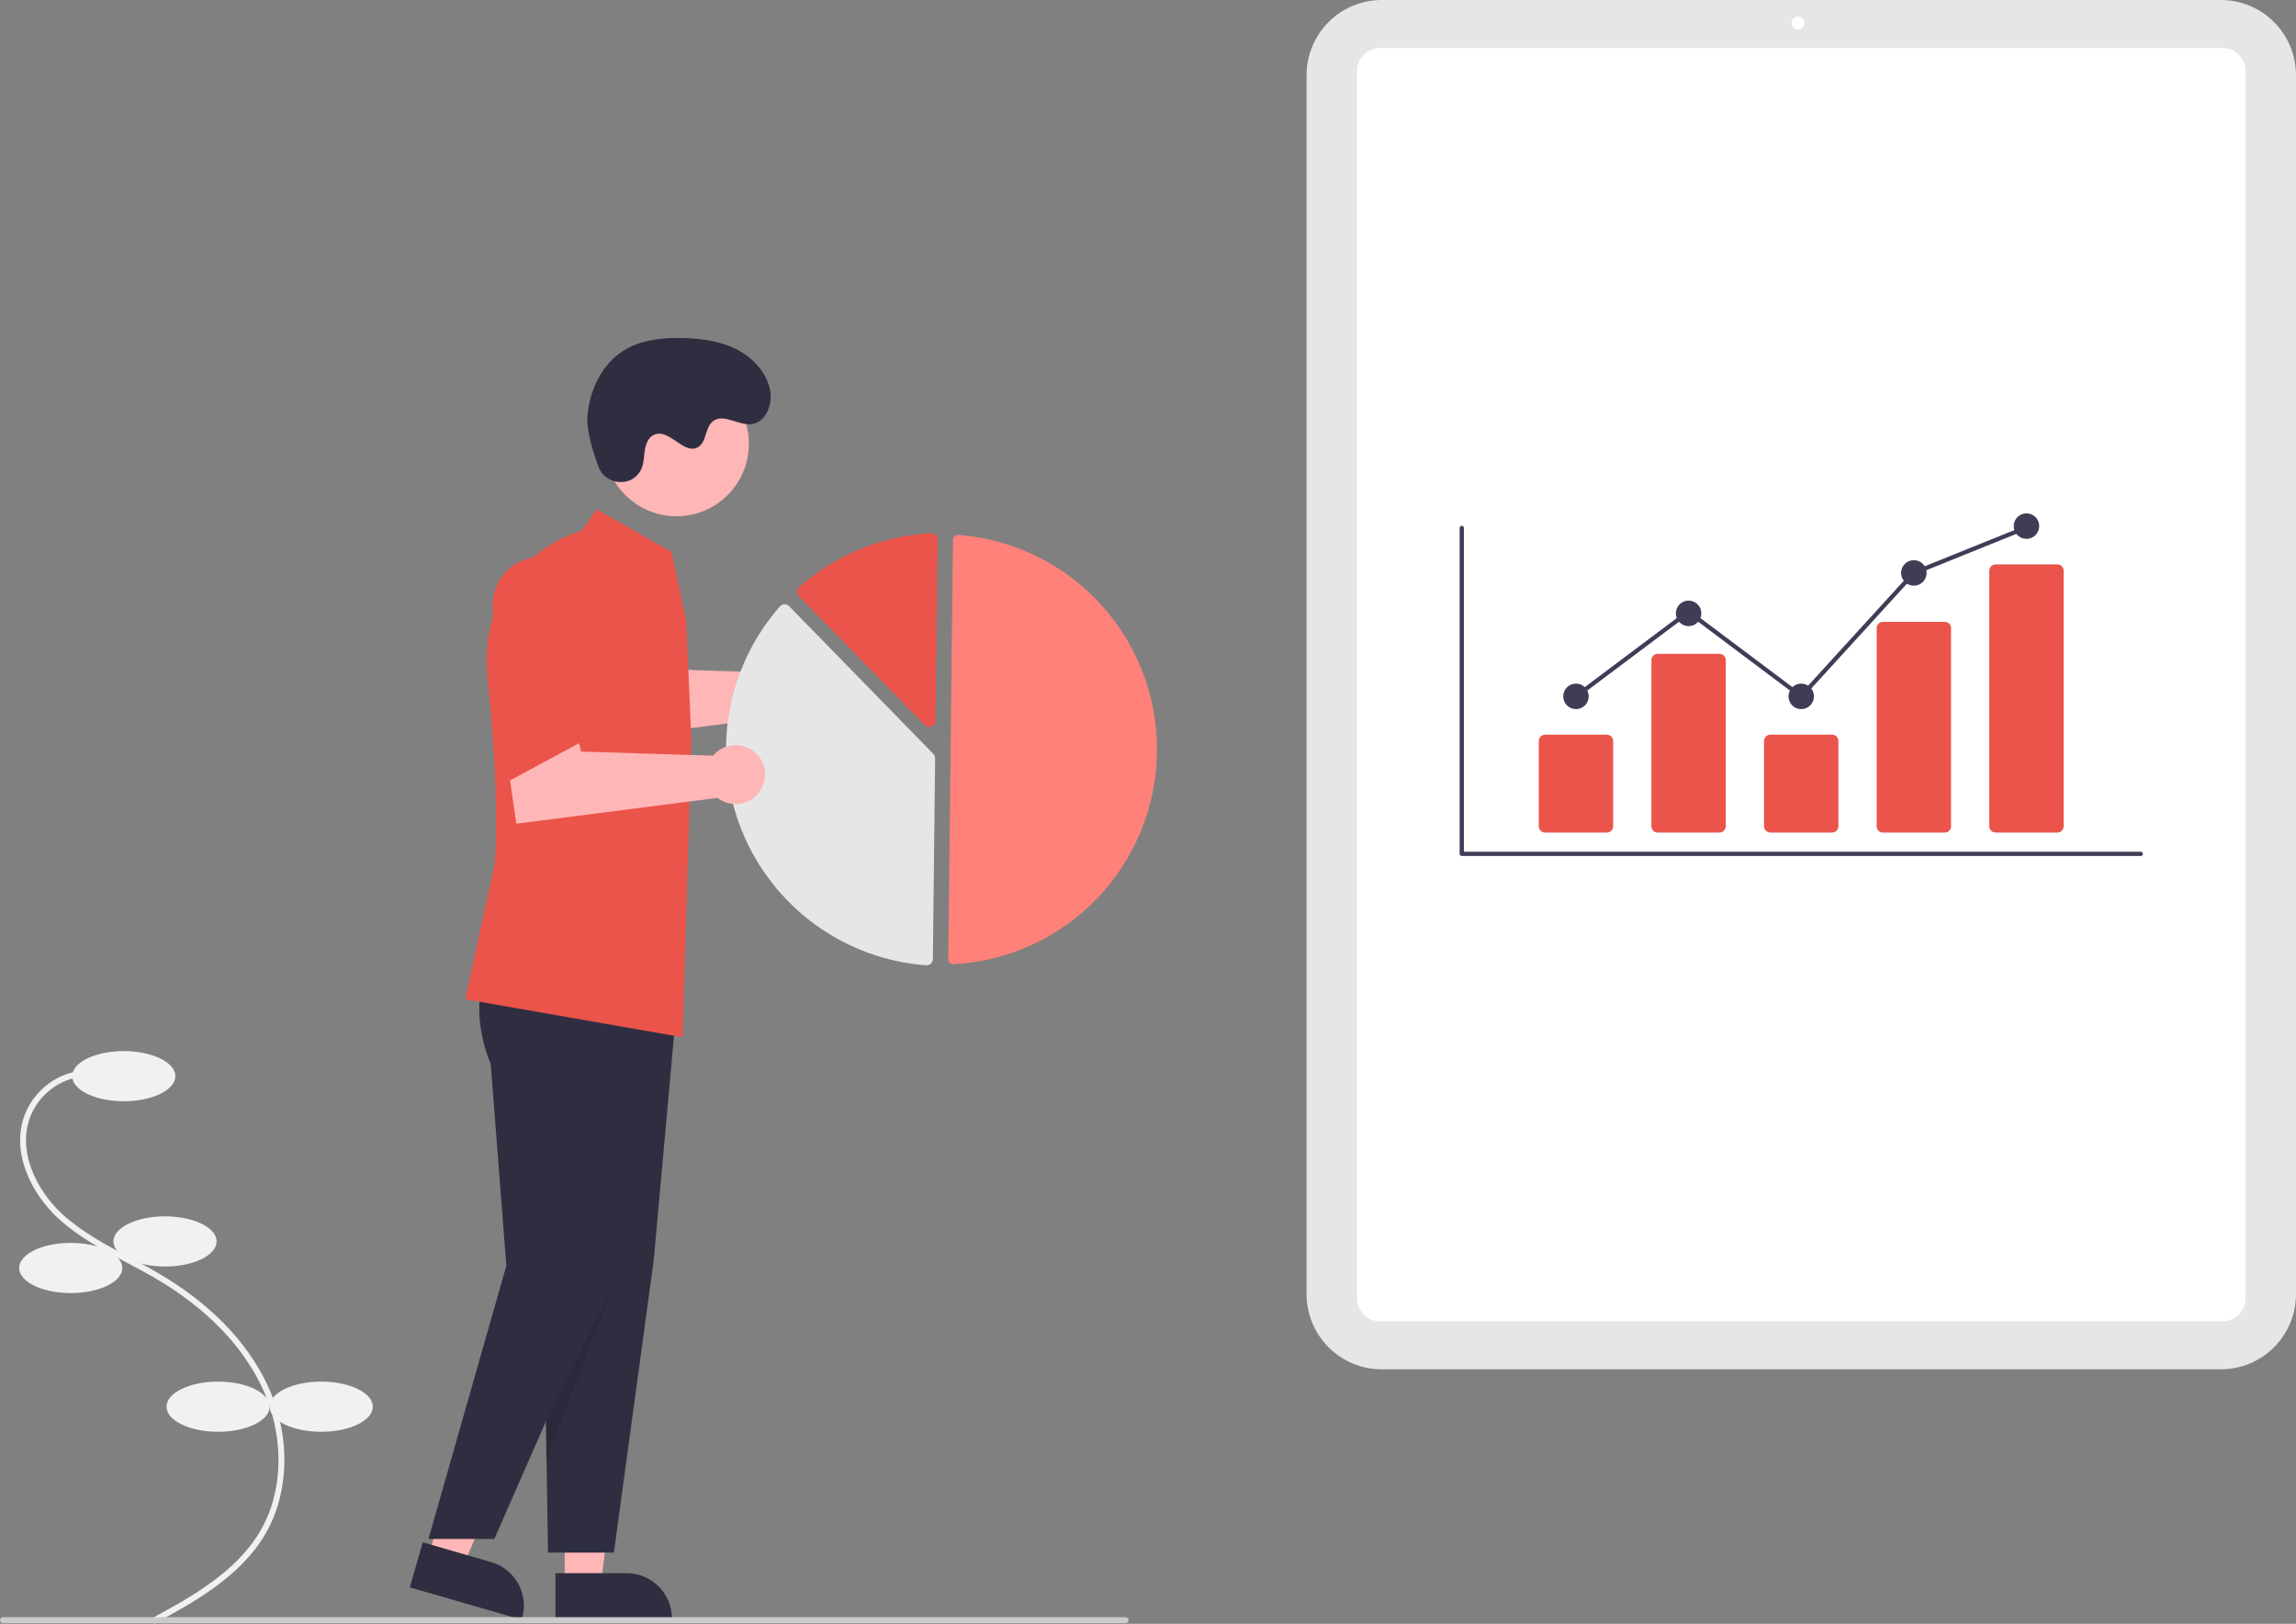 <svg width="618" height="437" viewBox="0 0 618 437" fill="none" xmlns="http://www.w3.org/2000/svg">
<rect x="0" y="0" width="618" height="437" fill="#808080" stroke="none"/>
<g clip-path="url(#clip0)">
<path d="M41.471 437L40.716 435.603C50.832 430.125 63.422 423.308 69.998 412.121C76.48 401.092 76.625 386.117 70.377 373.038C65.06 361.906 55.293 351.934 42.131 344.198C39.535 342.672 36.81 341.226 34.174 339.827C27.804 336.447 21.216 332.951 15.785 327.991C8.304 321.16 2.643 309.697 6.862 299.487C8.25 296.228 10.522 293.423 13.421 291.392C16.32 289.361 19.73 288.185 23.263 287.997L23.353 289.583C20.116 289.755 16.992 290.832 14.335 292.691C11.679 294.551 9.596 297.119 8.324 300.104C4.403 309.593 9.782 320.36 16.854 326.818C22.137 331.642 28.634 335.089 34.917 338.424C37.568 339.83 40.308 341.285 42.934 342.828C56.37 350.725 66.354 360.934 71.808 372.352C78.281 385.901 78.111 401.449 71.365 412.927C64.565 424.495 51.76 431.429 41.471 437Z" fill="#F1F1F1"/>
<path d="M33.317 296.369C40.983 296.369 47.198 293.346 47.198 289.618C47.198 285.89 40.983 282.867 33.317 282.867C25.651 282.867 19.436 285.89 19.436 289.618C19.436 293.346 25.651 296.369 33.317 296.369Z" fill="#F1F1F1"/>
<path d="M44.422 340.844C52.088 340.844 58.303 337.821 58.303 334.093C58.303 330.365 52.088 327.342 44.422 327.342C36.756 327.342 30.541 330.365 30.541 334.093C30.541 337.821 36.756 340.844 44.422 340.844Z" fill="#F1F1F1"/>
<path d="M19.04 347.991C26.706 347.991 32.921 344.969 32.921 341.241C32.921 337.512 26.706 334.49 19.04 334.49C11.374 334.49 5.159 337.512 5.159 341.241C5.159 344.969 11.374 347.991 19.04 347.991Z" fill="#F1F1F1"/>
<path d="M58.699 385.319C66.365 385.319 72.58 382.296 72.58 378.568C72.58 374.84 66.365 371.817 58.699 371.817C51.033 371.817 44.818 374.84 44.818 378.568C44.818 382.296 51.033 385.319 58.699 385.319Z" fill="#F1F1F1"/>
<path d="M86.461 385.319C94.127 385.319 100.342 382.296 100.342 378.568C100.342 374.84 94.127 371.817 86.461 371.817C78.795 371.817 72.58 374.84 72.58 378.568C72.58 382.296 78.795 385.319 86.461 385.319Z" fill="#F1F1F1"/>
<path d="M597.802 368.508H371.876C366.521 368.502 361.388 366.369 357.601 362.578C353.815 358.786 351.685 353.646 351.679 348.284V20.223C351.685 14.862 353.815 9.721 357.601 5.93C361.388 2.139 366.521 0.006 371.876 0H597.802C603.157 0.006 608.291 2.139 612.078 5.93C615.864 9.721 617.994 14.862 618 20.223V348.284C617.994 353.646 615.864 358.786 612.078 362.578C608.291 366.369 603.157 368.502 597.802 368.508Z" fill="#E6E6E6"/>
<path d="M598.2 355.605H371.478C369.827 355.603 368.245 354.946 367.078 353.777C365.91 352.608 365.254 351.024 365.252 349.371V19.137C365.254 17.484 365.91 15.9 367.078 14.731C368.245 13.562 369.827 12.905 371.478 12.903H598.2C599.85 12.905 601.433 13.562 602.6 14.731C603.767 15.9 604.424 17.484 604.426 19.137V349.371C604.424 351.024 603.767 352.608 602.6 353.777C601.433 354.946 599.85 355.603 598.2 355.605Z" fill="white"/>
<path d="M483.98 7.914C484.929 7.914 485.698 7.144 485.698 6.193C485.698 5.243 484.929 4.473 483.98 4.473C483.031 4.473 482.262 5.243 482.262 6.193C482.262 7.144 483.031 7.914 483.98 7.914Z" fill="white"/>
<path d="M576.223 230.357H393.456C393.304 230.357 393.159 230.297 393.051 230.189C392.944 230.082 392.884 229.936 392.884 229.784V142.072C392.884 141.92 392.944 141.775 393.051 141.667C393.159 141.56 393.304 141.499 393.456 141.499C393.607 141.499 393.753 141.56 393.86 141.667C393.967 141.775 394.028 141.92 394.028 142.072V229.212H576.223C576.375 229.212 576.52 229.273 576.626 229.38C576.733 229.487 576.793 229.633 576.793 229.784C576.793 229.936 576.733 230.081 576.626 230.188C576.52 230.296 576.375 230.356 576.223 230.357Z" fill="#3F3D56"/>
<path d="M432.505 224.057H415.882C415.431 224.057 415 223.877 414.681 223.559C414.363 223.24 414.184 222.808 414.184 222.357V199.412C414.184 198.962 414.363 198.53 414.681 198.211C415 197.892 415.431 197.713 415.882 197.713H432.505C432.955 197.713 433.387 197.892 433.705 198.211C434.023 198.53 434.202 198.962 434.203 199.412V222.357C434.202 222.808 434.023 223.24 433.705 223.559C433.387 223.877 432.955 224.057 432.505 224.057Z" fill="#EA544A"/>
<path d="M462.82 224.057H446.197C445.747 224.057 445.315 223.877 444.997 223.559C444.679 223.24 444.5 222.808 444.499 222.357V177.65C444.5 177.199 444.679 176.767 444.997 176.448C445.315 176.129 445.747 175.95 446.197 175.95H462.82C463.271 175.95 463.702 176.129 464.02 176.448C464.339 176.767 464.518 177.199 464.518 177.65V222.357C464.518 222.808 464.339 223.24 464.02 223.559C463.702 223.877 463.271 224.057 462.82 224.057Z" fill="#EA544A"/>
<path d="M493.135 224.057H476.511C476.061 224.057 475.63 223.877 475.311 223.559C474.993 223.24 474.814 222.808 474.813 222.357V199.412C474.814 198.962 474.993 198.53 475.311 198.211C475.63 197.892 476.061 197.713 476.511 197.713H493.135C493.585 197.713 494.017 197.892 494.335 198.211C494.653 198.53 494.832 198.962 494.833 199.412V222.357C494.832 222.808 494.653 223.24 494.335 223.559C494.017 223.877 493.585 224.057 493.135 224.057Z" fill="#EA544A"/>
<path d="M523.449 224.057H506.826C506.386 224.067 505.96 223.901 505.642 223.597C505.324 223.293 505.139 222.875 505.128 222.434V168.982C505.139 168.542 505.324 168.123 505.642 167.819C505.96 167.515 506.386 167.35 506.826 167.359H523.449C523.889 167.35 524.315 167.515 524.633 167.819C524.951 168.123 525.136 168.542 525.147 168.982V222.434C525.136 222.875 524.951 223.293 524.633 223.597C524.315 223.901 523.889 224.067 523.449 224.057Z" fill="#EA544A"/>
<path d="M553.765 224.057H537.141C536.691 224.057 536.26 223.877 535.941 223.559C535.623 223.24 535.444 222.808 535.443 222.357V153.596C535.444 153.145 535.623 152.713 535.941 152.394C536.26 152.076 536.691 151.896 537.141 151.896H553.765C554.215 151.896 554.646 152.076 554.965 152.394C555.283 152.713 555.462 153.145 555.463 153.596V222.357C555.462 222.808 555.283 223.24 554.965 223.559C554.646 223.877 554.215 224.057 553.765 224.057Z" fill="#EA544A"/>
<path d="M424.194 190.84C426.089 190.84 427.625 189.302 427.625 187.404C427.625 185.506 426.089 183.967 424.194 183.967C422.298 183.967 420.762 185.506 420.762 187.404C420.762 189.302 422.298 190.84 424.194 190.84Z" fill="#3F3D56"/>
<path d="M454.508 168.505C456.403 168.505 457.94 166.966 457.94 165.068C457.94 163.17 456.403 161.632 454.508 161.632C452.613 161.632 451.076 163.17 451.076 165.068C451.076 166.966 452.613 168.505 454.508 168.505Z" fill="#3F3D56"/>
<path d="M484.823 190.84C486.719 190.84 488.255 189.302 488.255 187.404C488.255 185.506 486.719 183.967 484.823 183.967C482.928 183.967 481.392 185.506 481.392 187.404C481.392 189.302 482.928 190.84 484.823 190.84Z" fill="#3F3D56"/>
<path d="M515.138 157.623C517.033 157.623 518.57 156.085 518.57 154.187C518.57 152.289 517.033 150.751 515.138 150.751C513.243 150.751 511.706 152.289 511.706 154.187C511.706 156.085 513.243 157.623 515.138 157.623Z" fill="#3F3D56"/>
<path d="M545.453 145.023C547.349 145.023 548.885 143.485 548.885 141.587C548.885 139.689 547.349 138.151 545.453 138.151C543.558 138.151 542.021 139.689 542.021 141.587C542.021 143.485 543.558 145.023 545.453 145.023Z" fill="#3F3D56"/>
<path d="M484.895 188.173L454.508 165.385L424.536 187.862L423.85 186.945L454.508 163.953L484.751 186.634L514.803 153.704L514.924 153.655L545.239 141.425L545.667 142.488L515.472 154.669L484.895 188.173Z" fill="#3F3D56"/>
<path d="M217.832 178.286C216.672 178.285 215.526 178.539 214.475 179.031C213.424 179.523 212.494 180.24 211.751 181.132L176.209 180.019L174.817 174.02L156.424 183.007L158.803 199.438L212.97 192.494C213.967 193.269 215.134 193.795 216.375 194.028C217.615 194.26 218.894 194.193 220.103 193.832C221.312 193.47 222.418 192.825 223.328 191.949C224.238 191.074 224.926 189.993 225.335 188.798C225.745 187.602 225.863 186.326 225.68 185.075C225.497 183.825 225.019 182.636 224.285 181.608C223.551 180.58 222.583 179.742 221.46 179.164C220.338 178.586 219.094 178.285 217.832 178.286H217.832Z" fill="#FFB6B6"/>
<path d="M151.996 426.552H161.72L166.347 388.996L151.994 388.997L151.996 426.552Z" fill="#FFB6B6"/>
<path d="M149.516 423.373L168.666 423.372H168.667C171.904 423.372 175.008 424.66 177.297 426.951C179.585 429.243 180.871 432.351 180.871 435.592V435.989L149.516 435.99L149.516 423.373Z" fill="#2F2E41"/>
<path d="M115.304 418.809L124.646 421.512L139.504 386.719L125.716 382.729L115.304 418.809Z" fill="#FFB6B6"/>
<path d="M113.802 415.066L132.2 420.389L132.201 420.389C135.31 421.289 137.935 423.389 139.498 426.226C141.062 429.064 141.435 432.408 140.537 435.521L140.427 435.903L110.304 427.187L113.802 415.066Z" fill="#2F2E41"/>
<path d="M140.055 263.473C140.055 263.473 136.596 273.136 142.052 286.319L146.263 340.617L147.509 417.839H165.237L175.965 339.116L182.409 267.735L140.055 263.473Z" fill="#2F2E41"/>
<path d="M130.083 263.473C130.083 263.473 126.624 273.136 132.081 286.319L136.291 340.617L115.328 414.163H133.056L165.994 339.116L172.438 267.735L130.083 263.473Z" fill="#2F2E41"/>
<path d="M182.09 138.935C192.849 138.935 201.571 130.202 201.571 119.429C201.571 108.656 192.849 99.923 182.09 99.923C171.331 99.923 162.608 108.656 162.608 119.429C162.608 130.202 171.331 138.935 182.09 138.935Z" fill="#FFB6B6"/>
<path d="M184.695 166.878L180.748 148.511L160.645 137.082L156.568 142.797C156.568 142.797 127.804 150.365 131.283 183.437C134.761 216.509 133.175 232.393 133.175 232.393L125.243 268.926C125.243 268.926 127.685 269.346 183.724 279.149L186.104 199.729L184.695 166.878Z" fill="#EA544A"/>
<path opacity="0.1" d="M165.194 345.611L146.938 382.533V393.116L165.194 345.611Z" fill="black"/>
<path d="M161.084 125.599C162.942 130.58 169.97 131.27 172.45 126.568C172.642 126.203 172.799 125.82 172.919 125.425C173.598 123.167 173.171 120.679 174.425 118.52C174.73 117.98 175.168 117.526 175.698 117.203C179.867 114.741 183.97 122.554 187.847 120.368C190.225 119.028 189.716 115.135 191.832 113.41C194.624 111.134 198.657 114.525 202.237 114.137C206.22 113.707 208.105 108.654 207.239 104.738C206.183 99.961 202.451 96.084 198.071 93.915C193.692 91.746 188.716 91.091 183.831 90.97C178.282 90.832 172.475 91.422 167.782 94.392C162.076 98.004 158.861 104.727 158.149 111.449C157.716 115.538 159.568 121.531 161.084 125.599Z" fill="#2F2E41"/>
<path d="M256.548 259.49C256.577 259.49 256.606 259.49 256.634 259.488C271.312 258.719 285.146 252.382 295.323 241.764C305.501 231.147 311.257 217.046 311.422 202.331C311.587 187.615 306.147 173.39 296.21 162.546C286.273 151.703 272.585 145.057 257.928 143.958C257.747 143.944 257.564 143.968 257.393 144.027C257.221 144.087 257.063 144.181 256.93 144.305C256.796 144.426 256.69 144.574 256.616 144.739C256.543 144.903 256.505 145.081 256.503 145.262L255.239 258.153C255.236 258.504 255.372 258.842 255.618 259.092C255.863 259.343 256.198 259.486 256.548 259.49Z" fill="#FF8179"/>
<path d="M211.209 162.626C211.659 162.631 212.089 162.815 212.404 163.137L251.218 202.882C251.374 203.041 251.497 203.229 251.58 203.436C251.663 203.643 251.704 203.864 251.701 204.087L251.097 258.106C251.095 258.338 251.045 258.567 250.951 258.779C250.857 258.99 250.719 259.18 250.548 259.336C250.377 259.494 250.174 259.615 249.954 259.692C249.734 259.769 249.5 259.799 249.268 259.782C238.476 258.973 228.123 255.167 219.372 248.791C210.622 242.415 203.82 233.723 199.732 223.689C195.644 213.656 194.432 202.681 196.231 191.995C198.029 181.31 202.769 171.339 209.916 163.202C210.071 163.027 210.26 162.885 210.471 162.786C210.683 162.687 210.913 162.633 211.146 162.626C211.167 162.626 211.188 162.626 211.209 162.626Z" fill="#E6E6E6"/>
<path d="M250.678 143.497C251.111 143.502 251.526 143.672 251.839 143.972C252.007 144.132 252.14 144.325 252.23 144.539C252.32 144.753 252.364 144.984 252.361 145.216L251.815 193.955C251.811 194.29 251.708 194.617 251.519 194.894C251.329 195.171 251.062 195.386 250.751 195.511C250.44 195.636 250.099 195.666 249.771 195.596C249.443 195.527 249.143 195.362 248.908 195.122L215.038 160.44C214.882 160.28 214.759 160.091 214.676 159.884C214.594 159.677 214.552 159.455 214.555 159.232C214.557 159.008 214.604 158.788 214.692 158.582C214.78 158.377 214.907 158.191 215.066 158.035C215.087 158.015 215.108 157.996 215.129 157.977C224.98 149.295 237.468 144.194 250.573 143.499C250.608 143.497 250.643 143.497 250.678 143.497Z" fill="#EA544A"/>
<path d="M198.001 200.523C196.842 200.522 195.696 200.777 194.645 201.269C193.594 201.761 192.664 202.478 191.921 203.369L156.379 202.257L154.987 196.257L136.594 205.245L138.973 221.676L193.14 214.732C194.137 215.507 195.304 216.033 196.545 216.265C197.785 216.498 199.063 216.431 200.273 216.069C201.482 215.708 202.588 215.062 203.498 214.187C204.408 213.311 205.096 212.231 205.505 211.035C205.914 209.839 206.033 208.563 205.85 207.313C205.667 206.063 205.189 204.874 204.455 203.846C203.721 202.818 202.753 201.98 201.63 201.402C200.508 200.824 199.264 200.523 198.001 200.523H198.001Z" fill="#FFB6B6"/>
<path d="M133.597 212.012L132.609 163.063C132.574 161.35 132.879 159.648 133.506 158.053C134.133 156.459 135.069 155.005 136.26 153.776C137.452 152.546 138.875 151.565 140.447 150.889C142.02 150.214 143.71 149.857 145.421 149.84C147.132 149.822 148.83 150.145 150.416 150.788C152.001 151.432 153.444 152.384 154.66 153.589C155.876 154.795 156.841 156.229 157.5 157.81C158.159 159.392 158.498 161.088 158.498 162.801V198.574L133.597 212.012Z" fill="#EA544A"/>
<path d="M302.998 436.809H0.793C0.583 436.809 0.381 436.725 0.232 436.576C0.084 436.427 0 436.225 0 436.015C0 435.804 0.084 435.602 0.232 435.453C0.381 435.304 0.583 435.22 0.793 435.22H302.998C303.208 435.22 303.41 435.304 303.558 435.453C303.707 435.602 303.791 435.804 303.791 436.015C303.791 436.225 303.707 436.427 303.558 436.576C303.41 436.725 303.208 436.809 302.998 436.809Z" fill="#CBCBCB"/>
</g>
<defs>
<clipPath id="clip0">
<rect width="618" height="437" fill="white"/>
</clipPath>
</defs>
</svg>
